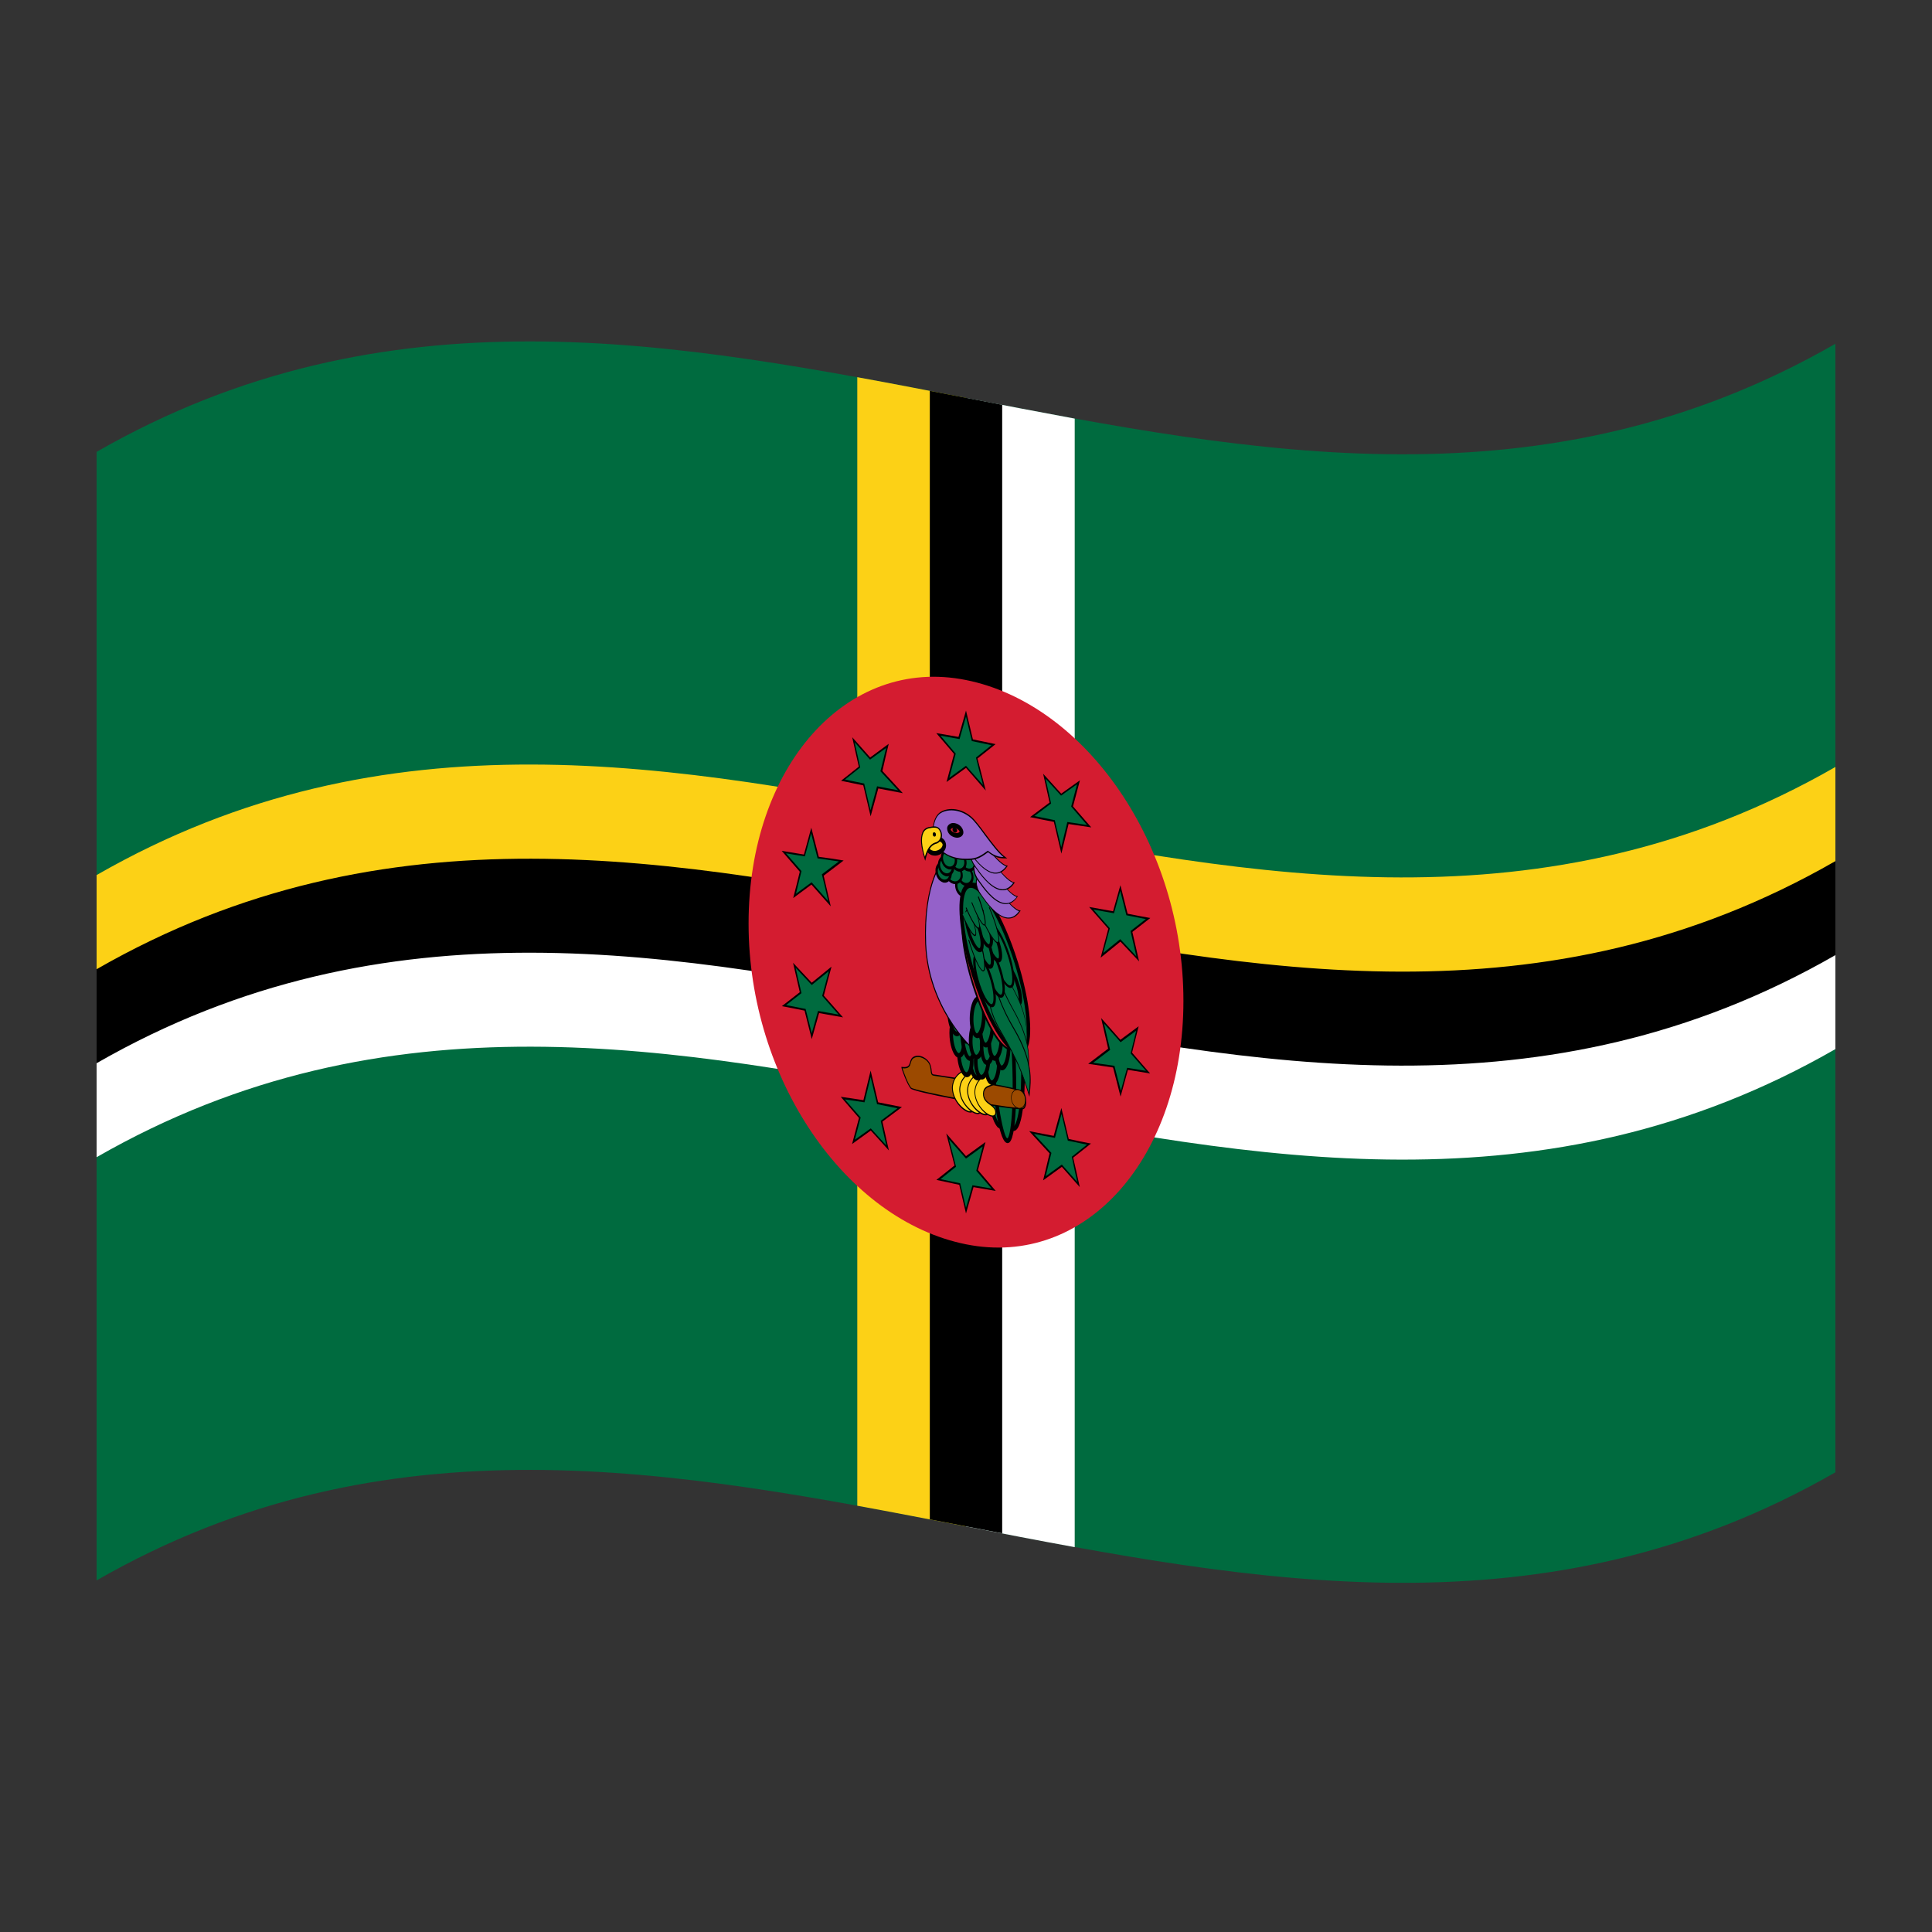 <?xml version="1.0" encoding="utf-8"?>
<!-- Generator: Adobe Illustrator 24.2.0, SVG Export Plug-In . SVG Version: 6.00 Build 0)  -->
<svg version="1.1" id="Layer_1" xmlns="http://www.w3.org/2000/svg" xmlns:xlink="http://www.w3.org/1999/xlink" x="0px" y="0px"
	 viewBox="0 0 1260 1260" style="enable-background:new 0 0 1260 1260;" xml:space="preserve">
<rect x="0" y="0" width="1260" height="1260" fill="#333333" stroke="none"/>
<style type="text/css">
	.st0{fill:#006B3F;}
	.st1{fill:#FCD116;}
	.st2{fill:#FFFFFF;}
	.st3{fill:#D41C30;}
	.st4{fill:#9C4A00;}
	.st5{fill:#9461C9;}
</style>
<g>
	<path class="st0" d="M63,294.7v736c378-217.1,756,146.6,1134-70.5v-736C819,441.3,441,77.7,63,294.7z"/>
	<path class="st1" d="M559.1,246v736c23.6,4.3,47.2,8.9,70.9,13.5v-736C606.4,254.9,582.8,250.3,559.1,246z"/>
	<path class="st1" d="M63,662.7c378-217.1,756,146.6,1134-70.5v-92c-378,217-756-146.6-1134,70.5V662.7z"/>
	<path class="st2" d="M630,259.5v736c23.6,4.6,47.2,9.2,70.9,13.5v-736C677.2,268.6,653.6,264.1,630,259.5z"/>
	<path class="st2" d="M63,754.7c378-217.1,756,146.6,1134-70.5v-92c-378,217-756-146.6-1134,70.5V754.7z"/>
	<path d="M606.4,254.9v736c15.8,3,31.5,6.1,47.2,9.1V264C637.9,261,622.1,257.9,606.4,254.9z"/>
	<path d="M63,693.4C441,476.3,819,840,1197,622.9v-61.3C819,778.7,441,415,63,632.1V693.4z"/>
	<path class="st3" d="M630,443.5c-78.3-15.7-141.8,56.9-141.8,158.8c0,101.4,63.5,193.5,141.8,209.2
		c78.3,15.7,141.8-56.9,141.8-158.8C771.8,551.3,708.3,459.2,630,443.5z"/>
	<path class="st0" d="M634.1,482.8l-4.1-17.4c-1.5,5.3-3,10.7-4.5,16L612,479l10.8,12.7c-1.5,5.7-3,11.4-4.5,17l11.7-8.6
		c4,4.6,8,9.1,12,13.7c-1.6-6.5-3.3-12.9-5-19.4l11-8.7L634.1,482.8z"/>
	<path d="M634.5,482.2l-4.5-18.8c-1.6,5.7-3.3,11.5-4.9,17.2l-14.5-2.5l11.6,13.6l-4.9,18.3l12.7-9.2l12.9,14.8
		c-1.8-7-3.6-14-5.4-20.9l11.8-9.4L634.5,482.2z M641.1,512L630,499.4l-10.9,7.9c1.4-5.2,2.8-10.5,4.2-15.8l-9.9-11.7l12.4,2.2
		c1.4-4.9,2.8-9.8,4.2-14.7l3.8,16l12.8,2.7l-10.1,8.1C638,500.1,639.5,506.1,641.1,512L641.1,512z"/>
	<path class="st0" d="M641.8,746.2l-11.8,8.6l-12-13.7c1.6,6.5,3.3,12.9,5,19.4l-11,8.8l13.8,3l4.1,17.4l4.5-15.9l13.5,2.3
		l-10.8-12.7C638.7,757.6,640.3,751.9,641.8,746.2z"/>
	<path d="M642.7,744.8l-12.7,9.2l-12.9-14.8c1.8,7,3.6,14,5.4,20.9c-3.9,3.1-7.8,6.3-11.8,9.4l14.9,3.2l4.4,18.7
		c1.6-5.7,3.3-11.5,4.9-17.2l14.5,2.5l-11.6-13.6L642.7,744.8z M646.6,775.1l-12.4-2.1c-1.4,4.9-2.8,9.8-4.2,14.7l-3.8-16l-12.8-2.7
		l10.1-8.1c-1.5-6-3-11.9-4.6-17.9l11.1,12.6l10.9-7.9c-1.4,5.2-2.8,10.5-4.2,15.8C640,767.3,643.3,771.2,646.6,775.1z"/>
	<path class="st0" d="M703.4,510.3l-11.3,8.1c-3.7-4-7.3-8-11-12.1c1.3,5.8,2.6,11.7,3.9,17.5l-11.8,8.8c4.8,1,9.6,1.9,14.4,2.9
		l4.5,19.2l4.3-17.9c4.6,0.7,9.2,1.4,13.8,2.1c-3.7-4.3-7.4-8.5-11.1-12.8L703.4,510.3z"/>
	<path d="M704.3,508.9l-12.2,8.7l-11.8-13c1.4,6.3,2.8,12.6,4.2,18.8c-4.2,3.2-8.5,6.3-12.7,9.5c5.2,1.1,10.4,2.1,15.5,3.1
		c1.6,6.9,3.3,13.8,4.9,20.7c1.6-6.4,3.1-12.9,4.7-19.3c4.9,0.7,9.9,1.5,14.8,2.2l-11.9-13.7C701.3,520.3,702.8,514.6,704.3,508.9z
		 M708.9,538c-4.2-0.6-8.5-1.3-12.8-1.9c-1.3,5.5-2.7,11-4,16.5c-1.4-5.9-2.8-11.8-4.2-17.7c-4.5-0.9-8.9-1.8-13.3-2.7
		c3.6-2.7,7.3-5.4,10.9-8.2c-1.2-5.4-2.4-10.8-3.6-16.2c3.4,3.7,6.8,7.4,10.1,11.1c3.5-2.5,6.9-5,10.4-7.4
		c-1.3,4.8-2.5,9.7-3.8,14.5C702.1,530.1,705.5,534.1,708.9,538z"/>
	<path class="st0" d="M572.3,719.5l-4.5-19.2l-4.3,17.9c-4.6-0.7-9.2-1.4-13.8-2.1c3.7,4.3,7.4,8.5,11.1,12.8
		c-1.4,5.3-2.8,10.5-4.2,15.8c3.8-2.7,7.5-5.4,11.3-8.1l11,12.1c-1.3-5.8-2.6-11.7-3.9-17.5l11.8-8.8L572.3,719.5z"/>
	<path d="M572.7,718.9c-1.6-6.9-3.3-13.8-4.9-20.7c-1.6,6.4-3.1,12.9-4.7,19.3c-4.9-0.8-9.9-1.5-14.8-2.2l11.9,13.8
		c-1.5,5.7-3,11.4-4.5,17l12.2-8.8c4,4.3,7.9,8.7,11.8,13c-1.4-6.3-2.8-12.6-4.2-18.8l12.7-9.5L572.7,718.9z M578,747l-10.1-11.1
		l-10.4,7.4l3.8-14.5l-10.3-11.8c4.2,0.6,8.5,1.3,12.8,1.9c1.3-5.5,2.7-11,4-16.5c1.4,5.9,2.8,11.8,4.2,17.7
		c4.5,0.9,8.9,1.8,13.3,2.7l-10.9,8.2C575.6,736.2,576.8,741.6,578,747z"/>
	<path class="st0" d="M735,596.4l-4.3-17.2l-4.4,15.8c-4.8-0.9-9.7-1.7-14.5-2.6c3.9,4.4,7.7,8.8,11.6,13.2
		c-1.6,5.8-3.1,11.7-4.7,17.5c4-3.2,8-6.5,12-9.8c3.8,4,7.6,8.1,11.3,12.1c-1.4-5.9-2.7-11.9-4.1-17.8c3.6-2.8,7.2-5.6,10.9-8.4
		C744.2,598.2,739.6,597.3,735,596.4z"/>
	<path d="M735.4,595.9c-1.6-6.2-3.1-12.4-4.7-18.6l-4.8,17c-5.2-0.9-10.4-1.9-15.6-2.8c4.2,4.8,8.3,9.5,12.5,14.2
		c-1.7,6.3-3.3,12.6-5,18.9c4.3-3.5,8.6-7,12.9-10.5c4.1,4.3,8.1,8.6,12.2,12.9c-1.5-6.4-2.9-12.8-4.4-19.2c3.9-3,7.8-6.1,11.7-9.1
		C745.2,597.8,740.3,596.9,735.4,595.9z M741.1,623.7c-3.5-3.7-7-7.5-10.5-11.2c-3.7,3-7.4,6-11.1,9c1.4-5.4,2.8-10.7,4.3-16.1
		l-10.7-12.2c4.5,0.8,9,1.6,13.4,2.4c1.4-4.9,2.7-9.7,4.1-14.6c1.3,5.3,2.7,10.6,4,15.9c4.2,0.8,8.4,1.7,12.7,2.5
		c-3.3,2.6-6.7,5.2-10,7.8L741.1,623.7z"/>
	<path class="st0" d="M541.4,631.9c-4,3.2-8,6.5-12,9.8c-3.8-4-7.6-8.1-11.3-12.1c1.4,6,2.7,11.9,4.1,17.8
		c-3.6,2.8-7.2,5.6-10.9,8.4c4.6,0.9,9.2,1.8,13.7,2.7l4.3,17.2l4.4-15.8c4.8,0.9,9.7,1.7,14.5,2.6c-3.9-4.4-7.7-8.8-11.6-13.2
		C538.3,643.5,539.8,637.7,541.4,631.9z"/>
	<path d="M542.3,630.4c-4.3,3.5-8.6,7-12.9,10.5c-4.1-4.3-8.1-8.6-12.2-13l4.4,19.2c-3.9,3-7.8,6.1-11.7,9.1
		c4.9,0.9,9.9,1.9,14.8,2.9c1.6,6.2,3.1,12.4,4.7,18.6l4.8-17c5.2,0.9,10.4,1.9,15.6,2.8c-4.2-4.8-8.3-9.5-12.5-14.2
		C538.9,643,540.6,636.7,542.3,630.4z M546.9,661.7c-4.5-0.8-9-1.6-13.4-2.4c-1.4,4.9-2.7,9.7-4.1,14.6c-1.3-5.3-2.7-10.6-4-15.9
		c-4.2-0.8-8.4-1.7-12.7-2.5l10-7.8l-3.8-16.5l10.5,11.2c3.7-3,7.4-6,11.1-9c-1.4,5.4-2.8,10.7-4.3,16.1L546.9,661.7z"/>
	<path class="st0" d="M741.8,670.7l-11.1,8.2c-3.9-4.4-7.8-8.8-11.7-13.2l4.3,18.6c-4,3.1-8,6.1-12.1,9.2c5,0.8,10,1.5,15.1,2.2
		l4.6,17.7l4.5-16.3c4.5,0.8,8.9,1.5,13.4,2.2c-3.6-4.2-7.3-8.4-10.9-12.6C739.2,681.3,740.5,676,741.8,670.7z"/>
	<path d="M742.6,669.3c-4,2.9-8,5.9-11.9,8.8c-4.2-4.7-8.4-9.4-12.6-14.2l4.6,20c-4.3,3.3-8.7,6.6-13,9.9c5.4,0.8,10.8,1.6,16.2,2.4
		c1.6,6.3,3.3,12.7,4.9,19l4.8-17.5c4.8,0.8,9.6,1.6,14.5,2.4c-3.9-4.5-7.9-9-11.8-13.6L742.6,669.3z M747.4,698.4
		c-4.1-0.7-8.2-1.4-12.3-2c-1.4,5-2.8,10-4.1,15c-1.4-5.5-2.8-10.9-4.2-16.3c-4.6-0.7-9.3-1.3-13.9-2c3.7-2.8,7.4-5.6,11.1-8.4
		c-1.3-5.7-2.7-11.5-4-17.2c3.6,4.1,7.2,8.1,10.8,12.2l10.2-7.5l-3.6,14.8C740.6,690.7,744,694.5,747.4,698.4z"/>
	<path class="st0" d="M533.7,559.3l-4.6-17.7l-4.5,16.2c-4.5-0.8-8.9-1.5-13.4-2.2c3.6,4.2,7.3,8.4,10.9,12.6
		c-1.3,5.3-2.6,10.7-4,16c3.7-2.7,7.4-5.4,11.1-8.1c3.9,4.4,7.8,8.8,11.7,13.2l-4.3-18.6c4-3.1,8-6.1,12.1-9.2
		C543.7,560.8,538.7,560,533.7,559.3z"/>
	<path d="M534,558.8c-1.6-6.3-3.3-12.6-4.9-19l-4.8,17.5c-4.8-0.8-9.6-1.6-14.5-2.4c3.9,4.5,7.8,9,11.8,13.6
		c-1.4,5.7-2.8,11.5-4.3,17.2c4-2.9,8-5.9,11.9-8.8c4.2,4.7,8.4,9.4,12.6,14.2l-4.6-20c4.3-3.3,8.7-6.6,13-9.9
		C544.9,560.3,539.5,559.5,534,558.8z M540.1,587.6c-3.6-4.1-7.2-8.1-10.8-12.2c-3.4,2.5-6.8,5-10.2,7.5l3.6-14.8
		c-3.4-3.9-6.7-7.8-10.1-11.6c4.1,0.7,8.2,1.4,12.3,2c1.4-5,2.8-10,4.1-15c1.4,5.5,2.8,10.9,4.2,16.3c4.6,0.7,9.3,1.3,13.9,2
		c-3.7,2.8-7.4,5.6-11.1,8.4C537.5,576.1,538.8,581.8,540.1,587.6L540.1,587.6z"/>
	<path class="st0" d="M696.7,743.4c-1.5-6.3-3-12.5-4.4-18.8l-4.6,16.9c-5-1-9.9-1.9-14.8-2.9c4.1,4.5,8.2,9,12.4,13.5
		c-1.3,5.5-2.6,10.9-4,16.4c3.8-2.7,7.6-5.5,11.3-8.2l10.8,12.2l-3.9-17.8l10.7-8.5C705.7,745.3,701.2,744.3,696.7,743.4z"/>
	<path d="M697,742.8c-1.6-6.7-3.2-13.5-4.8-20.2c-1.7,6.1-3.3,12.1-5,18.2l-16-3.1l13.3,14.5c-1.4,5.9-2.8,11.7-4.2,17.6
		c4-2.9,8.1-5.9,12.2-8.8c3.9,4.4,7.8,8.8,11.7,13.2c-1.4-6.4-2.8-12.8-4.3-19.2c3.9-3.1,7.7-6.1,11.6-9.2
		C706.7,744.9,701.9,743.9,697,742.8z M702.5,770.8c-3.3-3.7-6.7-7.5-10-11.3c-3.5,2.5-7,5.1-10.5,7.6c1.2-5.1,2.4-10.1,3.7-15.2
		c-3.8-4.1-7.6-8.3-11.4-12.4c4.6,0.9,9.1,1.8,13.7,2.6c1.4-5.2,2.8-10.4,4.3-15.6l4.1,17.4l12.5,2.6l-9.9,7.9
		C700.1,759.8,701.3,765.3,702.5,770.8z"/>
	<path class="st0" d="M578.8,486.4l-11.3,8.2c-3.6-4.1-7.2-8.2-10.8-12.2l3.9,17.8l-10.7,8.5c4.5,0.9,9,1.9,13.5,2.8
		c1.5,6.3,3,12.5,4.4,18.8l4.6-16.9c5,0.9,9.9,1.9,14.8,2.9c-4.1-4.5-8.2-9-12.4-13.5C576.2,497.4,577.5,491.9,578.8,486.4z"/>
	<path d="M579.6,485.1l-12.1,8.9c-3.9-4.4-7.8-8.8-11.7-13.2c1.4,6.4,2.8,12.8,4.3,19.2c-3.9,3.1-7.7,6.1-11.6,9.2
		c4.8,1,9.7,2,14.5,3c1.6,6.7,3.2,13.5,4.8,20.2c1.7-6.1,3.3-12.1,5-18.2c5.3,1,10.7,2.1,16,3.1c-4.4-4.9-8.9-9.7-13.3-14.5
		C576.8,496.8,578.2,490.9,579.6,485.1z M585.7,515.4l-13.7-2.6c-1.4,5.2-2.8,10.4-4.3,15.6l-4.1-17.4c-4.1-0.9-8.3-1.7-12.5-2.6
		c3.3-2.6,6.6-5.3,9.9-7.9c-1.2-5.5-2.4-10.9-3.6-16.4c3.3,3.7,6.7,7.5,10,11.3l10.5-7.6c-1.2,5.1-2.4,10.1-3.7,15.2L585.7,515.4z"
		/>
	<path class="st0" d="M646.5,625.3c-4.7-0.3-7.1,24-5.5,54.2c1.6,30.2,6.8,54.9,11.4,55.1c4.7,0.3,7.1-24,5.5-54.2
		C656.2,650.2,651.1,625.5,646.5,625.3z"/>
	<path d="M649,625.4c-0.8-1.1-1.7-1.7-2.6-1.7c-7-0.4-7.7,33-6.5,55.6c1.4,26.7,5.6,49.4,10.1,55.1c0.5,0.8,1.3,1.4,2.3,1.7
		c0.1,0,0.2,0,0.3,0c7,0.4,7.7-33,6.5-55.6C657.6,653.8,653.4,631.2,649,625.4z M652.3,733c-0.3,0-0.6-0.4-0.9-0.7
		c-3.3-4.3-7.7-24.2-9.2-52.8c-1.8-32.4,1.4-52.9,4.4-52.7c0.3,0,0.6,0.4,0.9,0.7c3.3,4.2,7.7,24.2,9.2,52.8
		C658.4,712.7,655.3,733.2,652.3,733z"/>
	<path class="st0" d="M654.8,626.7c-4.9-0.3-7.6,24-5.9,54.1c1.7,30.2,7,54.9,11.9,55.2s7.6-24,5.9-54.2
		C665,651.8,659.7,627,654.8,626.7z"/>
	<path d="M657.5,627c-0.9-1.2-1.9-1.8-2.8-1.8c-6.6-0.4-8.5,27.7-7,55.6c1.4,26.4,5.7,49,10.4,55c0.6,0.9,1.4,1.5,2.5,1.8l0.3,0
		c6.6,0.4,8.5-27.7,7-55.6C666.4,655.6,662.1,633,657.5,627z M660.6,734.5c-0.3,0-0.7-0.3-1.1-0.8c-3.5-4.4-8-24.4-9.5-52.7
		c-1.8-32.9,1.6-52.9,4.9-52.7h0.1c0.3,0,0.6,0.3,1,0.8c3.5,4.4,8,24.4,9.5,52.7C667.3,714.7,663.9,734.7,660.6,734.5z"/>
	<path class="st0" d="M650.6,623.1c-3.9-0.2-5.7,26.6-3.9,60c1.8,33.4,6.4,60.6,10.4,60.8c3.9,0.2,5.7-26.6,3.9-60
		C659.2,650.6,654.5,623.3,650.6,623.1z"/>
	<path d="M652.5,622.9c-0.8-1-1.5-1.3-2-1.3l0,0c-6.5-0.4-6.1,40-5,61.4c1.3,25.2,4.9,55.2,9.6,61.2c0.4,0.6,1,1.1,1.8,1.3h0.2
		c6.5,0.4,6.1-40,5-61.4C660.8,658.8,657.2,628.9,652.5,622.9z M656.9,742.4c-2.1-0.7-7.1-21.6-9.1-59.1c-2-37.9,0.8-58.3,2.9-58.6
		c2.1,0.7,7,21.6,9,59.1C661.8,721.8,659,742.1,656.9,742.4L656.9,742.4z"/>
	<path class="st4" d="M608.7,701.1c-2-0.4-0.8-3.5-2.3-7.1c-1.6-3.6-6.8-6.4-10.4-4.4c-3.6,2-0.5,7.6-7.7,6.6
		c0,0.6,3.5,10.7,5.8,13.4c2.4,2.7,71.4,15.1,73.5,13.3s1.7-7.3-0.3-10.5S610.7,701.5,608.7,701.1z"/>
	<path d="M614.1,701.5c-3-0.5-5-0.8-5.4-0.8c-0.8-0.2-0.9-0.8-1.1-2.4c-0.1-1.5-0.4-3-1-4.4c-1.6-3.8-7-6.8-10.8-4.7
		c-1.5,0.8-2,2.3-2.3,3.6c-0.6,1.9-1.1,3.6-5.3,3h-0.3c0,0.1,0,0.2,0,0.4c0,0.9,3.6,11,6,13.7c1,1.2,13.3,4,27.6,6.7
		c20.4,4,44.9,7.8,46.3,6.6c0.8-0.7,1.4-2.1,1.5-3.9c0.1-2.5-0.4-5-1.7-7.2C666.3,710.1,650.3,707,614.1,701.5z M668.6,719.1
		c0,1.2-0.4,2.4-1.3,3.4c-1,0.7-16.7-1.4-36.5-5c-20.2-3.7-35.6-7.1-36.6-8.2c-2-2.3-5-10.5-5.6-12.6c4.3,0.5,4.9-1.6,5.4-3.5
		c0.4-1.3,0.7-2.5,2.1-3.2c3.5-1.9,8.5,0.8,10,4.2c0.5,1.3,0.8,2.7,0.9,4.1c0.1,1.5,0.3,2.9,1.7,3.2c0.4,0.1,2.3,0.4,5.4,0.8
		c34.1,5.2,51.9,8.6,53,10.2C668.2,714.5,668.7,716.8,668.6,719.1z"/>
	<path class="st1" d="M634.9,701.4c-0.2-6.6-13.2-3.4-13.7,7.9c0.1,11.5,13.4,20,13.7,13.7c-0.1-5.9-8.2-5.5-8.1-12.6
		C626.9,703.4,635,706.9,634.9,701.4z"/>
	<path d="M631.4,705.6c1.9-0.6,3.8-1.3,3.8-4.2c0-2-1.1-3.3-3-3.7h-0.1c-3.8-0.7-10.8,3-11.3,11.6c0.1,3.9,1.5,7.8,4.1,11
		c2.1,2.7,4.9,4.8,7.1,5.2h0.1c1.8,0.4,2.9-0.5,3-2.4c-0.1-3.1-2.1-4.6-4-6c-2.1-1.6-4.1-3.1-4.1-6.5
		C627.2,707.1,629.3,706.3,631.4,705.6z M626.5,710.4c-0.1,4,2.3,5.8,4.4,7.3c1.9,1.4,3.6,2.7,3.6,5.2c-0.1,1.9-1.6,1.9-2.5,1.7
		c-3.7-0.8-10.5-7.2-10.6-15.3c0.4-8,7.1-11.6,10.7-10.9h0.1c1.5,0.3,2.5,1.5,2.4,2.9c0,2.3-1.6,2.8-3.4,3.5
		C629,705.6,626.6,706.5,626.5,710.4L626.5,710.4z"/>
	<path class="st1" d="M639.7,702.4c-0.2-6.6-13.2-3.4-13.7,7.9c0.1,11.5,13.4,20,13.7,13.7c-0.1-5.9-8.2-5.5-8-12.6
		C631.7,704.5,639.8,707.9,639.7,702.4z"/>
	<path d="M636.2,706.7c1.9-0.6,3.8-1.3,3.8-4.2c0-2-1.1-3.3-3-3.7h-0.1c-3.8-0.7-10.9,3-11.3,11.6c0.1,3.9,1.5,7.7,4.1,10.9
		c2.1,2.7,4.9,4.8,7.1,5.2h0.1c1.8,0.4,2.9-0.5,3-2.4c-0.1-3.1-2.1-4.6-4-6c-2.1-1.6-4.1-3.1-4.1-6.5S634.1,707.3,636.2,706.7z
		 M631.3,711.5c-0.1,4,2.3,5.8,4.4,7.3c1.9,1.4,3.6,2.7,3.6,5.2c-0.1,1.9-1.6,1.9-2.5,1.7c-3.7-0.8-10.5-7.2-10.6-15.3
		c0.4-8,7.1-11.6,10.7-10.9h0.1c1.5,0.3,2.5,1.5,2.4,2.9c0.1,2.3-1.6,2.9-3.4,3.5C633.8,706.6,631.3,707.5,631.3,711.5L631.3,711.5z
		"/>
	<path class="st1" d="M644.8,703.1c-0.2-6.6-13.2-3.4-13.7,7.9c0.1,11.5,13.4,20,13.7,13.7c-0.1-5.9-8.2-5.5-8.1-12.6
		S644.9,708.6,644.8,703.1z"/>
	<path d="M641.3,707.4c1.9-0.7,3.8-1.3,3.8-4.2c0-2-1.1-3.3-3-3.7H642c-3.8-0.7-10.8,3-11.3,11.6c0.1,3.9,1.5,7.7,4.1,11
		c2.1,2.7,4.9,4.8,7.1,5.2h0.1c1.8,0.4,2.9-0.5,3-2.4c-0.1-3.1-2.1-4.6-4-6c-2.1-1.6-4.1-3.1-4-6.5S639.2,708.1,641.3,707.4z
		 M636.4,712.2c-0.1,4,2.3,5.8,4.4,7.3c1.9,1.4,3.6,2.7,3.6,5.2c-0.1,1.9-1.6,1.9-2.5,1.7c-3.7-0.8-10.5-7.2-10.6-15.3
		c0.4-8,7.1-11.6,10.7-10.9h0.1c1.5,0.3,2.5,1.5,2.4,2.9c0,2.3-1.6,2.8-3.4,3.5C638.9,707.3,636.5,708.2,636.4,712.2L636.4,712.2z"
		/>
	<path class="st1" d="M649.6,704.2c-0.2-6.6-13.2-3.4-13.7,7.9c0.1,11.5,13.4,20,13.7,13.7c-0.1-5.9-8.2-5.5-8-12.6
		C641.6,706.2,649.7,709.6,649.6,704.2z"/>
	<path d="M646.1,708.4c1.9-0.7,3.8-1.3,3.8-4.2c0-2-1.1-3.3-3-3.7h-0.1c-3.8-0.7-10.9,3-11.3,11.6c0.1,3.9,1.5,7.7,4.1,10.9
		c2.1,2.7,4.9,4.8,7.1,5.2h0.1c1.8,0.4,2.9-0.5,3-2.4c-0.1-3.1-2.1-4.6-4-6c-2.1-1.6-4.1-3.1-4.1-6.5
		C641.8,709.9,644,709.1,646.1,708.4z M641.1,713.2c-0.1,4,2.3,5.8,4.4,7.3c1.9,1.4,3.6,2.7,3.6,5.2c-0.1,1.9-1.6,1.9-2.5,1.7
		c-3.7-0.8-10.5-7.2-10.6-15.3c0.4-8,7.1-11.6,10.7-10.9h0.1c1.5,0.3,2.5,1.5,2.4,2.9c0.1,2.3-1.6,2.8-3.4,3.5
		C643.7,708.3,641.2,709.2,641.1,713.2L641.1,713.2z"/>
	<path class="st4" d="M664.3,710.7c-2.5-0.5-4.7,1.7-4.7,5.1s2,6.5,4.5,7c2.5,0.5,4.7-1.7,4.7-5.1S666.8,711.2,664.3,710.7z"/>
	<path d="M664.3,710.4L664.3,710.4c-2.7-0.5-4.8,1.9-4.9,5.3c0,1.7,0.4,3.3,1.4,4.8c0.7,1.2,1.9,2.1,3.3,2.5h0.1
		c2.6,0.5,4.8-1.9,4.8-5.3c0-1.7-0.4-3.3-1.4-4.8C666.9,711.7,665.7,710.8,664.3,710.4z M664.1,722.5c-1.3-0.4-2.5-1.2-3.1-2.3
		c-0.9-1.3-1.3-2.9-1.3-4.4c0.1-3.2,2-5.4,4.4-4.9h0.1c1.3,0.4,2.4,1.2,3.1,2.3c0.9,1.3,1.3,2.9,1.3,4.4
		C668.5,720.9,666.5,723.1,664.1,722.5L664.1,722.5z"/>
	<path class="st0" d="M635.5,679.2c-2.2,0-3.6,5.3-3.1,11.9c0.5,6.6,2.8,11.9,5,11.9s3.7-5.3,3.1-11.9
		C640,684.5,637.8,679.2,635.5,679.2z"/>
	<path d="M638,679.2c-0.6-0.9-1.6-1.4-2.7-1.5c-3,0-4.7,5.8-4.1,13.4c0.4,5.1,1.8,9.7,3.7,12c0.5,0.7,1.3,1.2,2.2,1.5
		c0.2,0,0.3,0,0.5,0c3,0,4.7-5.8,4.1-13.4C641.3,686,639.9,681.4,638,679.2z M637.3,701.4c-0.3,0-0.6-0.2-0.9-0.6
		c-1.1-1.3-2.4-4.9-2.8-9.7c-0.5-6.4,0.9-10.4,2.1-10.4c0.3,0,0.5,0.2,0.9,0.6c1.1,1.3,2.4,4.8,2.8,9.7
		C639.9,697.3,638.5,701.4,637.3,701.4L637.3,701.4z"/>
	<path class="st0" d="M628.6,677.1c-2.3,0-3.7,5.3-3.1,11.9c0.5,6.6,2.8,11.9,5,11.9c2.2,0,3.6-5.3,3.1-11.9
		C633.1,682.4,630.8,677.1,628.6,677.1z"/>
	<path d="M631.1,677.1c-0.6-0.9-1.6-1.4-2.7-1.5l0,0c-3,0-4.7,5.8-4.1,13.4c0.4,5.1,1.8,9.7,3.7,12c0.5,0.7,1.3,1.2,2.2,1.5
		c0.2,0,0.3,0,0.5,0c3,0,4.7-5.8,4.1-13.4C634.4,683.9,632.9,679.4,631.1,677.1z M630.3,699.3c-0.3,0-0.5-0.2-0.9-0.6
		c-1.1-1.3-2.4-4.9-2.8-9.7c-0.5-6.4,0.9-10.4,2.1-10.4c0.3,0,0.6,0.2,0.9,0.6c1.1,1.3,2.4,4.9,2.8,9.7
		C633,695.3,631.5,699.3,630.3,699.3z"/>
	<path class="st0" d="M623.6,664.6c-2.3,0-3.7,5.3-3.1,11.9c0.5,6.6,2.8,11.9,5,11.9c2.3,0,3.6-5.3,3.1-11.9
		C628.1,669.9,625.8,664.6,623.6,664.6z"/>
	<path d="M626.1,664.6c-0.6-0.9-1.6-1.4-2.7-1.5l0,0c-3,0-4.7,5.8-4.1,13.4c0.4,5.1,1.8,9.7,3.7,12c0.5,0.7,1.3,1.2,2.2,1.4
		c0.2,0,0.3,0,0.5,0c3,0,4.7-5.8,4.1-13.4C629.4,671.5,628,666.8,626.1,664.6z M625.3,686.8c-0.3,0-0.5-0.2-0.9-0.6
		c-1.1-1.3-2.4-4.9-2.8-9.7c-0.5-6.4,0.9-10.4,2.1-10.4h0.1c0.3,0.1,0.6,0.3,0.8,0.6c1.1,1.3,2.4,4.8,2.8,9.7
		C628,682.8,626.5,686.8,625.3,686.8z"/>
	<path class="st0" d="M630.5,664.3c-2.2,0-3.4,5.9-2.9,13.2s2.8,13.1,5,13.1c2.2,0,3.4-5.9,2.9-13.2
		C635,670.1,632.7,664.3,630.5,664.3z"/>
	<path d="M632.8,664.1c-0.5-0.8-1.4-1.3-2.4-1.4c-3.3,0-4.4,7.4-3.9,14.6c0.5,5.9,2,11,3.9,13.3c0.5,0.6,1.2,1.1,2,1.3
		c0.1,0,0.3,0,0.4,0c3.3,0,4.4-7.4,3.9-14.6C636.2,671.5,634.7,666.4,632.8,664.1z M632.5,688.9c-0.2,0-0.4-0.2-0.6-0.4
		c-1.1-1.3-2.5-5.4-3-11c-0.6-7.5,0.9-11.7,1.9-11.7c0.2,0,0.5,0.2,0.6,0.4c1.1,1.3,2.5,5.4,3,11C635,684.8,633.4,688.9,632.5,688.9
		z"/>
	<path class="st0" d="M640.3,667.1c-2.2,0-3.5,5.5-2.9,12.3c0.5,6.8,2.8,12.3,4.9,12.3c2.2,0,3.5-5.5,2.9-12.3
		C644.7,672.5,642.5,667,640.3,667.1z"/>
	<polygon points="640.5,668.6 640.5,668.6 640.5,668.6 	"/>
	<path d="M642.7,666.9c-0.5-0.8-1.5-1.3-2.5-1.4l0,0c-3.3,0-4.5,7-3.9,13.8c0.4,5.4,1.9,10.2,3.8,12.4c0.5,0.7,1.2,1.2,2.1,1.4
		c0.1,0,0.3,0,0.4,0c3.3,0,4.5-7,3.9-13.8C646,674,644.5,669.2,642.7,666.9z M642.1,690.1c-0.2,0-0.4-0.2-0.7-0.5
		c-1.1-1.3-2.4-5-2.9-10.2c-0.5-6.5,0.8-10.8,1.9-10.8l0,0c0.2,0,0.4,0.2,0.7,0.5c1.1,1.3,2.4,5,2.9,10.2
		C644.6,685.8,643.3,690.1,642.1,690.1L642.1,690.1z"/>
	<path class="st0" d="M635,661.9c-2.2,0-3.5,5.5-2.9,12.3c0.5,6.8,2.8,12.3,4.9,12.3c2.2,0,3.5-5.5,2.9-12.3
		C639.4,667.3,637.2,661.9,635,661.9z"/>
	<path d="M637.3,661.7c-0.5-0.8-1.5-1.3-2.5-1.4l0,0c-3.3,0-4.5,7-3.9,13.8c0.4,5.4,1.9,10.2,3.8,12.4c0.5,0.7,1.2,1.2,2.1,1.4
		c0.1,0,0.3,0,0.4,0c3.3,0,4.5-7,3.9-13.8C640.6,668.7,639.2,664,637.3,661.7z M636.8,684.9c-0.2,0-0.4-0.2-0.7-0.5
		c-1.1-1.3-2.4-5-2.9-10.2c-0.5-6.5,0.8-10.8,1.9-10.8c0.2,0,0.4,0.2,0.7,0.5c1.1,1.3,2.4,5,2.9,10.2
		C639.3,680.6,637.9,684.9,636.8,684.9L636.8,684.9z"/>
	<path class="st0" d="M628.2,654.5c-2.2,0-3.5,5.5-2.9,12.3s2.8,12.3,4.9,12.3c2.2,0,3.5-5.5,2.9-12.3
		C632.6,660,630.4,654.5,628.2,654.5z"/>
	<path d="M630.6,654.4c-0.5-0.8-1.5-1.3-2.5-1.4c-3.3,0-4.5,7-3.9,13.8c0.4,5.4,1.9,10.2,3.8,12.5c0.5,0.7,1.2,1.2,2.1,1.4
		c0.1,0,0.3,0,0.4,0c3.3,0,4.5-7,3.9-13.8C633.9,661.4,632.5,656.6,630.6,654.4z M630.1,677.6c-0.2,0-0.4-0.2-0.7-0.5
		c-1.1-1.3-2.4-5-2.9-10.2c-0.5-6.5,0.8-10.8,1.9-10.8h0.1c0.3,0.1,0.5,0.3,0.6,0.5c1.1,1.3,2.4,5,2.9,10.2
		C632.5,673.2,631.2,677.5,630.1,677.6L630.1,677.6z"/>
	<path class="st0" d="M622,649.6c-2.2,0-3.5,5.5-2.9,12.3c0.5,6.8,2.7,12.3,4.9,12.3c2.2,0,3.5-5.5,2.9-12.3
		C626.4,655.1,624.2,649.6,622,649.6z"/>
	<path d="M624.3,649.5c-0.5-0.8-1.5-1.3-2.5-1.4c-3.3,0-4.5,7-3.9,13.8c0.4,5.4,1.9,10.2,3.8,12.5c0.5,0.7,1.2,1.2,2.1,1.4
		c0.1,0,0.3,0,0.4,0c3.3,0,4.5-7,3.9-13.8C627.7,656.5,626.2,651.8,624.3,649.5z M623.8,672.7c-0.2,0-0.4-0.2-0.7-0.5
		c-1.1-1.3-2.4-5-2.9-10.2c-0.5-6.5,0.8-10.8,1.9-10.8h0.1c0.3,0.1,0.5,0.3,0.6,0.5c1.1,1.3,2.4,5,2.9,10.2
		C626.3,668.4,624.9,672.7,623.8,672.7L623.8,672.7z"/>
	<path class="st5" d="M625.2,564.1l-9.1-3.9c0,0-13.9,12.9-12.3,55.5c1.7,42.8,30.6,68.3,30.6,68.4s7.4-10.6,6.5-44.9
		C638.8,588.8,625.2,564.1,625.2,564.1z"/>
	<path d="M625.4,563.9l-0.1-0.1l-9.4-4l-0.1,0.1c-0.1,0.1-3.5,3.4-6.8,11.9c-3,7.8-6.4,21.8-5.6,43.8c1.7,42.5,30.5,68.4,30.8,68.7
		l0.2,0.2l0.1-0.2c0.1-0.1,1.9-2.8,3.6-9.7c1.6-6.4,3.4-17.7,2.9-35.4C639.1,589.3,625.6,564.1,625.4,563.9z M637.7,674.1
		c-1.4,5.8-3,8.6-3.4,9.3c-2.6-2.4-28.6-27.6-30.3-67.8c-1.5-40,10.9-53.8,12.1-55.1l8.9,3.8c1,1.9,13.6,26.8,15.6,74.6
		C641.1,656.6,639.3,667.8,637.7,674.1z"/>
	<path class="st0" d="M647.9,682.9c-2.3-0.5-4.4,4.2-4.8,10.7c-0.4,6.4,1.2,12,3.5,12.6c2.3,0.6,4.4-4.2,4.8-10.7
		C651.8,689.1,650.2,683.5,647.9,682.9z"/>
	<path d="M648,681.4c-3-0.7-5.6,4.4-6,11.8c-0.3,5,0.5,9.7,2.1,12.3c0.5,1,1.4,1.7,2.5,2.1h0.1c3,0.6,5.5-4.5,5.9-11.9
		c0.3-5-0.5-9.7-2.1-12.3C650,682.5,649.1,681.7,648,681.4z M650.2,695.1c-0.4,6.2-2.3,9.7-3.5,9.5l0,0c-0.3-0.1-0.5-0.3-0.8-0.8
		c-0.9-1.5-1.8-5.2-1.5-9.9c0.4-6.2,2.3-9.7,3.5-9.5l0,0c0.3,0.1,0.5,0.3,0.8,0.8C649.6,686.7,650.5,690.4,650.2,695.1L650.2,695.1z
		"/>
	<path class="st0" d="M641.2,679.3c-2.3-0.5-4.4,4.2-4.8,10.7s1.2,12,3.5,12.6c2.3,0.6,4.4-4.2,4.8-10.7S643.5,679.8,641.2,679.3z"
		/>
	<path d="M641.2,677.8c-3-0.7-5.6,4.4-6,11.8c-0.3,5,0.5,9.7,2.1,12.3c0.5,1,1.4,1.7,2.5,2.1h0.1c3,0.6,5.5-4.5,5.9-11.9
		c0.3-5-0.5-9.7-2.1-12.3C643.2,678.9,642.3,678.1,641.2,677.8z M643.5,691.5c-0.4,6.2-2.3,9.7-3.6,9.5c-0.3-0.1-0.5-0.3-0.8-0.8
		c-1-1.6-1.8-5.2-1.5-9.9c0.4-6.2,2.3-9.7,3.5-9.5l0,0c0.3,0.1,0.5,0.3,0.8,0.8C642.9,683.1,643.7,686.8,643.5,691.5z"/>
	<path class="st0" d="M637.9,666.1c-2.3-0.5-4.4,4.2-4.8,10.7c-0.4,6.4,1.2,12,3.5,12.6c2.3,0.5,4.4-4.2,4.8-10.7
		S640.2,666.7,637.9,666.1z"/>
	<path d="M637.9,664.6c-3-0.7-5.6,4.4-6,11.8c-0.3,5,0.5,9.7,2.1,12.3c0.5,1,1.4,1.7,2.5,2.1h0.1c3,0.6,5.5-4.5,5.9-11.9
		c0.3-5-0.5-9.7-2.1-12.3C639.9,665.7,639,665,637.9,664.6z M640.2,678.4c-0.4,6.2-2.3,9.7-3.6,9.5l0,0c-0.3-0.1-0.5-0.3-0.8-0.8
		c-1-1.6-1.8-5.2-1.5-9.9c0.4-6.2,2.3-9.7,3.5-9.5l0,0c0.3,0.1,0.5,0.3,0.8,0.8C639.6,670,640.4,673.6,640.2,678.4L640.2,678.4z"/>
	<path class="st0" d="M644.9,667.5c-2.2-0.5-4.3,4.9-4.7,11.9c-0.4,7.1,1,13.2,3.2,13.7c2.2,0.5,4.3-4.8,4.7-11.9
		C648.6,674.1,647.1,667.9,644.9,667.5z"/>
	<path d="M645,665.9L645,665.9c-3.4-0.6-5.5,6.1-5.9,13.1c-0.3,5.8,0.5,11,2.1,13.7c0.4,0.9,1.2,1.6,2.3,1.9h0.1
		c3.3,0.6,5.4-6.1,5.8-13.1c0.3-5.8-0.5-11-2.1-13.7C646.8,666.9,646,666.2,645,665.9z M647,680.8c-0.4,7.3-2.5,10.9-3.5,10.7l0,0
		c-0.2,0-0.4-0.3-0.6-0.6c-1-1.5-1.8-5.7-1.5-11.3c0.4-7.3,2.5-10.9,3.5-10.7l0,0c0.2,0,0.4,0.3,0.6,0.6
		C646.4,671.1,647.3,675.3,647,680.8L647,680.8z"/>
	<path class="st0" d="M654.5,672.4c-2.2-0.5-4.3,4.5-4.7,11.1s1.1,12.4,3.3,12.9c2.2,0.5,4.3-4.5,4.7-11.1
		C658.1,678.7,656.6,672.9,654.5,672.4z"/>
	<path d="M654.5,670.9L654.5,670.9c-3.4-0.6-5.5,5.7-5.9,12.3c-0.3,5.3,0.5,10.2,2.1,12.8c0.4,0.9,1.3,1.6,2.3,2h0.1
		c3.3,0.6,5.4-5.7,5.8-12.3c0.3-5.3-0.5-10.2-2.1-12.8C656.4,672,655.5,671.3,654.5,670.9z M656.6,685c-0.4,6.3-2.3,10.1-3.4,9.9
		l0,0c-0.2,0-0.4-0.3-0.6-0.6c-0.9-1.5-1.8-5.4-1.5-10.4c0.4-6.3,2.3-10.1,3.4-9.9l0,0c0.2,0,0.4,0.3,0.6,0.6
		C656,676.1,656.8,680,656.6,685z"/>
	<path class="st0" d="M649.8,666.2c-2.2-0.5-4.3,4.5-4.7,11.1c-0.4,6.6,1.1,12.4,3.3,12.9c2.2,0.5,4.3-4.5,4.7-11.1
		S652,666.7,649.8,666.2z"/>
	<path d="M649.8,664.7L649.8,664.7c-3.4-0.6-5.5,5.7-5.9,12.3c-0.3,5.3,0.5,10.2,2.1,12.8c0.4,0.9,1.3,1.6,2.3,2h0.1
		c3.3,0.6,5.4-5.7,5.8-12.3c0.3-5.3-0.5-10.2-2.1-12.8C651.7,665.7,650.8,665,649.8,664.7z M651.9,678.7c-0.4,6.3-2.3,10.2-3.4,9.9
		l0,0c-0.2,0-0.4-0.3-0.6-0.6c-0.9-1.5-1.8-5.4-1.5-10.4c0.4-6.3,2.3-10.1,3.4-9.9l0,0c0.2,0,0.4,0.3,0.6,0.6
		C651.3,669.9,652.2,673.7,651.9,678.7z"/>
	<path class="st0" d="M644,657.6c-2.2-0.5-4.3,4.5-4.7,11.1c-0.4,6.6,1.1,12.4,3.3,12.9c2.2,0.5,4.3-4.5,4.7-11.1
		S646.2,658.1,644,657.6z"/>
	<path d="M644,656L644,656c-3.4-0.6-5.5,5.7-5.9,12.3c-0.3,5.3,0.5,10.2,2.1,12.8c0.4,0.9,1.3,1.6,2.3,2h0.1
		c3.3,0.6,5.4-5.7,5.8-12.3c0.3-5.3-0.5-10.2-2.1-12.8C645.9,657.1,645,656.4,644,656z M646.1,670.1c-0.4,6.3-2.3,10.1-3.4,9.9l0,0
		c-0.2,0-0.4-0.3-0.6-0.6c-0.9-1.5-1.8-5.4-1.5-10.4c0.4-6.3,2.3-10.1,3.4-9.9l0,0c0.2,0,0.4,0.3,0.6,0.6
		C645.5,661.2,646.4,665.1,646.1,670.1z"/>
	<path class="st0" d="M638.3,651.5c-2.2-0.5-4.3,4.5-4.7,11.1s1.1,12.4,3.3,12.9c2.2,0.5,4.3-4.5,4.7-11.1S640.5,651.9,638.3,651.5z
		"/>
	<path d="M638.4,649.9L638.4,649.9c-3.4-0.6-5.5,5.7-5.9,12.3c-0.3,5.3,0.5,10.2,2.1,12.8c0.4,0.9,1.3,1.6,2.3,2h0.1
		c3.3,0.6,5.4-5.7,5.8-12.3c0.3-5.3-0.5-10.2-2.1-12.8C640.2,651,639.4,650.3,638.4,649.9z M640.4,664c-0.4,6.3-2.3,10.1-3.4,9.9
		l0,0c-0.2,0-0.4-0.3-0.6-0.6c-0.9-1.5-1.8-5.4-1.5-10.4c0.4-6.3,2.3-10.1,3.4-9.9l0,0c0.2,0,0.4,0.3,0.6,0.6
		C639.9,655.1,640.7,659,640.4,664z"/>
	<path class="st3" d="M631.3,592.9c-6,1.9-4.6,23.7,3.2,48.9s19,44,25,42.2c6-1.8,4.6-23.8-3.2-48.9S637.3,591,631.3,592.9z"/>
	<path d="M631.1,592.3c-1.3,0.4-2.3,1.6-3,3.6c-2.6,7.6-0.3,26.2,5.9,46.1c7.4,23.7,17.5,41.4,24,42.7c0.6,0.1,1.1,0.1,1.7-0.1
		c1.3-0.4,2.3-1.6,3-3.6c2.6-7.6,0.3-26.2-5.9-46.1C648.7,609.1,637.5,590.3,631.1,592.3z M661.8,680.3c-0.6,1.7-1.4,2.7-2.4,3
		c-5.7,1.8-16.9-17.4-24.4-41.7c-6.1-19.6-8.5-37.8-5.9-45.1c0.6-1.7,1.4-2.7,2.4-3c5.7-1.7,16.9,17.4,24.4,41.7
		C662,654.8,664.4,672.9,661.8,680.3L661.8,680.3z"/>
	<path class="st0" d="M636.5,587.1c-2.8-0.6-5.1,1.5-5.2,4.7c0,3.2,2.2,6.3,5,6.9c2.8,0.6,5.1-1.5,5.2-4.7
		C641.6,590.8,639.4,587.7,636.5,587.1z"/>
	<path d="M636.6,586.2c-1.5-0.3-3,0.1-4.1,1c-1.2,1.2-1.9,2.8-1.8,4.4c0,1.8,0.6,3.6,1.7,5.2c0.9,1.4,2.3,2.4,4,2.8h0.1
		c1.4,0.3,3-0.1,4-1.1c1.2-1.2,1.9-2.8,1.8-4.4c0-1.8-0.6-3.6-1.7-5.2C639.7,587.6,638.2,586.6,636.6,586.2z M639.6,597.1
		c-0.8,0.8-2,1.1-3.2,0.8c-1.3-0.3-2.4-1.1-3.1-2.2c-0.8-1.1-1.2-2.4-1.2-3.7c0-1.2,0.4-2.3,1.3-3.2c0.8-0.7,2-1,3.1-0.8h0.1
		c1.3,0.3,2.4,1.1,3.1,2.2c0.8,1.1,1.2,2.4,1.2,3.7C640.9,595,640.4,596.2,639.6,597.1z"/>
	<path class="st0" d="M640.4,579.6c-2.5-0.5-4.6,1.6-4.6,4.8s2,6.3,4.5,6.8c2.5,0.6,4.6-1.6,4.7-4.8S642.9,580.1,640.4,579.6z"/>
	<path d="M640.4,578.6c-2.9-0.6-5.3,1.9-5.4,5.6c-0.1,3.7,2.3,7.3,5.2,7.9h0.1c2.9,0.6,5.2-2,5.3-5.6c0-1.8-0.5-3.6-1.5-5.1
		C643.3,580,642,579.1,640.4,578.6z M640.3,590.3L640.3,590.3c-2.2-0.5-3.9-3-3.8-5.7c0-2.7,1.7-4.5,3.8-4.1h0.1
		c1.2,0.3,2.1,1,2.7,2c0.7,1.1,1.1,2.4,1.1,3.7C644.1,588.9,642.4,590.7,640.3,590.3z"/>
	<path class="st0" d="M634.2,578.2c-2.5-0.6-4.6,1.6-4.6,4.8c0,3.2,2,6.3,4.5,6.8c2.5,0.6,4.6-1.6,4.6-4.8
		C638.8,581.8,636.7,578.8,634.2,578.2z"/>
	<path d="M634.2,577.3c-2.9-0.6-5.3,1.9-5.4,5.6c0,1.8,0.5,3.6,1.5,5.1c0.8,1.3,2.1,2.3,3.7,2.8h0.1c2.9,0.6,5.2-2,5.3-5.6
		C639.5,581.5,637.1,577.9,634.2,577.3z M634.1,588.9c-1.2-0.3-2.1-1.1-2.7-2c-0.7-1.1-1.1-2.4-1.1-3.7c0-2.7,1.7-4.5,3.8-4.1h0.1
		c2.1,0.5,3.8,3,3.8,5.7C637.9,587.6,636.2,589.4,634.1,588.9z"/>
	<path class="st0" d="M635.6,572.8c-2.6-0.6-4.8,1.4-4.9,4.4s2.1,5.9,4.7,6.5c2.6,0.6,4.8-1.4,4.9-4.4
		C640.3,576.3,638.2,573.4,635.6,572.8z"/>
	<path d="M635.6,571.8c-1.4-0.3-2.9,0-3.9,1c-1.1,1.2-1.7,2.7-1.7,4.2c0,3.5,2.4,7,5.4,7.6h0.1c1.4,0.3,2.8-0.1,3.8-1
		c1.2-1.2,1.8-2.7,1.7-4.2C641.1,575.9,638.6,572.5,635.6,571.8z M638.3,582c-0.7,0.7-1.9,1-2.9,0.7c-2.2-0.5-4-2.9-4-5.4
		c0-1.1,0.4-2.1,1.2-2.9c0.7-0.7,1.8-1,2.8-0.8h0.1c2.2,0.5,4,2.9,4,5.4C639.6,580.2,639.1,581.2,638.3,582z"/>
	<path class="st0" d="M635,565.8c-2.6-0.6-4.8,1.4-4.9,4.4c0,3,2.1,5.9,4.7,6.5c2.6,0.6,4.8-1.4,4.9-4.4S637.7,566.3,635,565.8z"/>
	<path d="M635,564.8c-3-0.7-5.6,1.7-5.6,5.2s2.4,7,5.4,7.6h0.1c1.4,0.3,2.8-0.1,3.8-1c1.2-1.2,1.8-2.7,1.7-4.2
		C640.5,568.9,638.1,565.5,635,564.8z M637.8,575c-0.7,0.7-1.9,1-2.9,0.7c-2.2-0.5-4-2.9-4-5.4s1.8-4.1,4-3.7h0.1
		c2.2,0.5,4,2.9,4,5.4C639,573.2,638.6,574.2,637.8,575L637.8,575z"/>
	<path class="st0" d="M628.3,572.4c-2.5-0.6-4.6,1.6-4.6,4.8c0,3.2,2,6.3,4.5,6.8c2.5,0.5,4.6-1.6,4.7-4.8
		C632.9,576,630.8,573,628.3,572.4z"/>
	<path d="M628.3,571.5c-1.4-0.3-2.9,0.1-3.8,1.2c-1.1,1.3-1.7,2.8-1.6,4.5c0,1.8,0.5,3.6,1.5,5.1c0.8,1.3,2.1,2.3,3.7,2.8h0.1
		c1.4,0.3,2.8-0.2,3.7-1.2c1.1-1.3,1.7-2.8,1.6-4.5c0-1.8-0.5-3.6-1.5-5.1C631.3,572.9,629.9,571.9,628.3,571.5z M630.9,582.3
		c-0.6,0.7-1.7,1-2.7,0.8c-1.2-0.3-2.1-1.1-2.7-2c-0.7-1.1-1.1-2.4-1.1-3.7c0-1.2,0.4-2.3,1.2-3.2c0.6-0.7,1.7-1.1,2.7-0.9h0.1
		c1.2,0.3,2.1,1.1,2.7,2c0.7,1.1,1.1,2.4,1.1,3.7C632.2,580.2,631.7,581.4,630.9,582.3z"/>
	<path class="st0" d="M629.7,565.3c-2.5-0.5-4.6,1.6-4.6,4.7c0,3.2,2,6.2,4.5,6.7s4.6-1.6,4.6-4.7
		C634.2,568.9,632.2,565.9,629.7,565.3z"/>
	<path d="M629.7,564.4c-1.4-0.3-2.9,0.1-3.8,1.1c-1.1,1.2-1.7,2.8-1.6,4.4c0,1.8,0.5,3.5,1.5,5.1c0.8,1.3,2.1,2.3,3.7,2.8h0.1
		c1.4,0.3,2.8-0.2,3.7-1.1c1.1-1.2,1.7-2.8,1.6-4.4c0-1.8-0.5-3.5-1.5-5.1C632.6,565.8,631.3,564.8,629.7,564.4z M632.3,575
		c-0.6,0.7-1.7,1-2.7,0.8c-1.2-0.3-2.1-1-2.7-2c-0.7-1.1-1.1-2.3-1.1-3.6c0-1.1,0.4-2.2,1.2-3.1c0.7-0.7,1.7-1,2.7-0.8h0.1l0,0
		c1.2,0.3,2.1,1,2.7,2c0.7,1.1,1.1,2.3,1.1,3.6C633.6,573,633.1,574.1,632.3,575z"/>
	<path class="st0" d="M622.2,563.9c-2.8-0.6-5.1,1.5-5.2,4.7s2.2,6.3,5,6.9c2.8,0.6,5.1-1.5,5.2-4.7
		C627.2,567.6,625,564.5,622.2,563.9z"/>
	<path d="M622.2,563c-1.5-0.4-3.1,0.1-4.1,1.1c-1.2,1.2-1.9,2.8-1.8,4.4c-0.1,3.7,2.5,7.3,5.7,8h0.1c1.4,0.3,3-0.1,4-1.1
		c1.2-1.2,1.9-2.8,1.8-4.4C627.9,567.3,625.4,563.7,622.2,563z M625.2,573.9c-0.8,0.8-2,1.1-3.2,0.8c-2.4-0.5-4.4-3.2-4.3-5.9
		c0-1.2,0.4-2.3,1.3-3.2c0.8-0.7,2-1,3.1-0.8h0.1c2.4,0.5,4.4,3.2,4.3,5.9C626.5,571.8,626.1,573,625.2,573.9z"/>
	<path class="st0" d="M631.5,556.4c-2.6-0.6-4.8,1.4-4.9,4.4c0,3,2.1,5.9,4.7,6.5c2.6,0.6,4.8-1.4,4.9-4.4
		C636.3,559.9,634.2,557,631.5,556.4z"/>
	<path d="M631.5,555.5c-1.4-0.3-2.9,0.1-3.9,1c-1.2,1.2-1.8,2.7-1.7,4.2c-0.1,3.5,2.4,7,5.4,7.6h0.1c3,0.6,5.4-1.8,5.5-5.2
		C637,559.6,634.6,556.1,631.5,555.5z M631.5,566.4L631.5,566.4c-2.3-0.5-4.1-2.9-4.1-5.4c0-1.1,0.4-2.1,1.2-2.9
		c0.7-0.7,1.8-1,2.8-0.8h0.1c2.2,0.5,4,2.9,4,5.4C635.5,565.2,633.7,566.8,631.5,566.4L631.5,566.4z"/>
	<path class="st0" d="M625.1,556c-2.5-0.5-4.6,1.6-4.6,4.7c0,3.1,2,6.1,4.5,6.7s4.6-1.6,4.6-4.7S627.7,556.5,625.1,556z"/>
	<path d="M625.2,555c-2.9-0.6-5.3,1.8-5.4,5.5c0,1.8,0.5,3.5,1.5,5.1c0.8,1.3,2.1,2.3,3.7,2.8h0.1c2.9,0.6,5.2-1.9,5.3-5.5
		c0-1.8-0.5-3.5-1.5-5.1C628.1,556.5,626.7,555.5,625.2,555z M625,566.4c-1.2-0.3-2.1-1-2.7-2c-0.7-1.1-1.1-2.3-1.1-3.6
		c0-2.6,1.7-4.3,3.8-3.9h0.1c1.2,0.3,2.1,1,2.7,2c0.7,1.1,1.1,2.3,1.1,3.6C628.9,565.1,627.2,566.9,625,566.4z"/>
	<path class="st0" d="M615.5,562.9c-2.5-0.5-4.6,1.6-4.6,4.8s2,6.3,4.5,6.8c2.5,0.5,4.6-1.6,4.6-4.8
		C620,566.5,618,563.5,615.5,562.9z"/>
	<path d="M615.5,562c-1.4-0.3-2.9,0.2-3.8,1.2c-1.1,1.3-1.7,2.8-1.6,4.5c0,1.8,0.5,3.6,1.5,5.1c0.8,1.3,2.1,2.3,3.7,2.8h0.1
		c1.4,0.3,2.8-0.2,3.7-1.2c1.1-1.3,1.7-2.8,1.6-4.5c0-1.8-0.5-3.6-1.5-5.1C618.4,563.4,617.1,562.4,615.5,562z M618.1,572.8
		c-0.6,0.7-1.7,1-2.7,0.8c-1.2-0.3-2.1-1.1-2.7-2c-0.7-1.1-1.1-2.4-1.1-3.7c0-1.2,0.4-2.3,1.2-3.2c0.6-0.7,1.7-1.1,2.7-0.9h0.1
		c1.2,0.3,2.1,1,2.7,2c0.7,1.1,1.1,2.4,1.1,3.7C619.3,570.8,618.9,571.9,618.1,572.8z"/>
	<path class="st0" d="M617,559c-2.5-0.5-4.6,1.6-4.6,4.7s2,6.1,4.5,6.7s4.6-1.6,4.6-4.7S619.6,559.6,617,559z"/>
	<path d="M617.1,558.1L617.1,558.1c-2.9-0.7-5.3,1.8-5.4,5.5c0,1.8,0.5,3.5,1.5,5.1c0.8,1.3,2.1,2.3,3.7,2.8h0.1
		c1.4,0.3,2.8-0.2,3.7-1.2c1.1-1.2,1.7-2.8,1.6-4.4C622.3,562.2,620,558.7,617.1,558.1z M619.6,568.7c-0.6,0.7-1.7,1-2.7,0.8
		c-1.2-0.3-2.1-1-2.7-2c-0.7-1.1-1.1-2.3-1.1-3.6c0-2.6,1.7-4.3,3.8-3.9h0.1c2.1,0.5,3.8,3,3.8,5.6
		C620.9,566.7,620.4,567.8,619.6,568.7z"/>
	<path class="st0" d="M619,554.6c-2.5-0.5-4.6,1.6-4.6,4.7c0,3.1,2,6.1,4.5,6.7c2.5,0.6,4.6-1.6,4.6-4.7
		C623.5,558.2,621.5,555.1,619,554.6z"/>
	<path d="M619,553.6L619,553.6c-2.9-0.6-5.3,1.8-5.4,5.5c0,1.8,0.5,3.5,1.5,5.1c0.8,1.3,2.1,2.3,3.7,2.8h0.1
		c2.9,0.6,5.2-1.9,5.3-5.5S621.9,554.3,619,553.6z M618.8,565.1c-1.2-0.3-2.1-1-2.7-2c-0.7-1.1-1.1-2.3-1.1-3.6
		c0-2.6,1.7-4.3,3.8-3.9h0.1c2.1,0.5,3.8,3,3.8,5.6C622.7,563.8,621,565.5,618.8,565.1z"/>
	<path class="st0" d="M632,577.6c-7.7,2-6.4,28,2.9,57.9c9.3,29.9,23.1,52.6,30.9,50.5s6.4-28-2.9-57.9
		C653.5,598.2,639.7,575.5,632,577.6z"/>
	<path d="M631.6,576c-1.9,0.5-3.4,2.2-4.4,4.9c-3.4,9.4-0.8,31.5,6.6,55c8.9,28.6,21.6,50.1,30.1,51.7c0.7,0.1,1.5,0.1,2.2-0.1
		c1.9-0.5,3.4-2.2,4.3-4.9c3.4-9.4,0.8-31.5-6.5-55C654.2,596.5,640,573.8,631.6,576z M668.3,681c-0.7,2-1.7,3.2-3,3.5
		c-6.2,1.7-19.5-17.8-29.3-49.4c-7.1-22.7-9.7-43.8-6.6-52.5c0.7-2,1.7-3.2,3-3.5c0.5-0.1,1-0.1,1.5,0c6.7,1.3,18.8,20.1,27.9,49.4
		C668.8,651.2,671.4,672.3,668.3,681z"/>
	<path class="st0" d="M657.4,631.7c-1.4,0.6-1,6.2,1.1,12.4c2,6.2,4.8,10.8,6.2,10.2c1.4-0.6,1-6.2-1.1-12.4
		C661.6,635.7,658.8,631.1,657.4,631.7z"/>
	<path d="M658.8,630.6c-0.5-0.4-1.2-0.5-1.9-0.3c-2.5,1.1-1.6,8,0.5,14.3c1.4,4.3,3.7,9.4,5.9,10.9c0.3,0.2,0.6,0.3,0.9,0.4
		c0.3,0.1,0.6,0,0.9-0.1c2.5-1.1,1.6-8-0.5-14.3C663.3,637.2,661,632.1,658.8,630.6z M664.2,652.8c-0.7-0.3-2.8-3.2-4.6-9.1
		c-1.9-6-2-9.7-1.6-10.5c0.7,0.3,2.8,3.2,4.6,9.1C664.5,648.3,664.5,652.1,664.2,652.8z"/>
	<path class="st0" d="M645.8,603.6c-0.8,6.9-6.9,19.2,5.2,40.6c12.1,21.4,14.2,29.3,18,41.9c1.3-10,2.8-21.9-9.3-43.3
		C647.6,621.3,647.6,610.1,645.8,603.6z"/>
	<path d="M647.1,608.4c-0.4-1.9-0.7-3.5-1.1-4.9c-0.1-0.4-0.3-0.9-0.4-1.3c-0.1,0.4-0.1,0.8-0.2,1.3c-0.1,1.1-0.4,2.4-0.7,3.9
		c-1.7,7.6-4.1,19,6,37c11.5,20.4,14,28.6,17.4,40c0.2,0.6,0.4,1.2,0.5,1.8l0.4,1.1c0-0.4,0.1-0.8,0.1-1.2c1.2-9.8,2.8-22-9.4-43.6
		C650.4,625.8,648.5,615.3,647.1,608.4z M668.9,684.8c-0.1-0.2-0.1-0.4-0.2-0.6c-3.4-11.4-5.9-19.7-17.5-40.2
		c-10-17.7-7.5-29-5.9-36.4c0.2-1,0.4-1.9,0.6-2.7c0.2,1,0.5,2.2,0.7,3.5c1.3,7,3.3,17.6,12.9,34.5
		C671,663.4,670.2,674.8,668.9,684.8L668.9,684.8z"/>
	<path class="st0" d="M646.9,619.2c-0.8,6.9-6.9,19.2,5.2,40.6s14.2,29.3,18,41.9c1.3-10,2.8-21.9-9.3-43.3
		C648.7,637,648.7,625.7,646.9,619.2z"/>
	<path d="M648.2,624.1c-0.4-1.9-0.7-3.5-1.1-4.9c-0.1-0.4-0.3-0.9-0.4-1.3l-0.2,1.3c-0.1,1.1-0.4,2.4-0.7,3.9c-1.7,7.6-4.1,19,6,37
		c11.5,20.4,14,28.6,17.4,40c0.2,0.6,0.4,1.2,0.5,1.8l0.4,1.1l0.2-1.2c1.2-9.8,2.8-22-9.4-43.6C651.5,641.4,649.5,631,648.2,624.1z
		 M670,700.5l-0.2-0.6c-3.4-11.4-5.9-19.7-17.5-40.2c-10-17.7-7.5-29-5.9-36.4c0.2-1,0.4-1.9,0.6-2.7c0.2,1,0.5,2.2,0.7,3.5
		c1.3,7,3.3,17.6,12.9,34.5C672.1,679.1,671.3,690.5,670,700.5L670,700.5z"/>
	<path class="st0" d="M646.7,632c-0.7,7-6.6,19.4,5.8,40.6c12.4,21.2,14.6,29,18.6,41.5c1.1-10.1,2.4-22-10-43.2
		C648.8,649.8,648.6,638.5,646.7,632z"/>
	<path d="M648.1,636.8c-0.4-1.9-0.7-3.5-1.1-4.9c-0.1-0.4-0.3-0.9-0.4-1.3l-0.1,1.3c-0.1,1.1-0.4,2.4-0.7,3.9
		c-1.5,7.6-3.8,19.2,6.6,37c11.8,20.1,14.4,28.3,18,39.6l0.6,1.8c0.1,0.4,0.3,0.8,0.4,1.1l0.1-1.2c1.1-9.9,2.4-22.2-10-43.4
		C651.7,654.2,649.5,643.7,648.1,636.8z M671,712.8l-0.2-0.6c-3.6-11.4-6.2-19.6-18-39.8c-10.2-17.5-8-28.8-6.5-36.3
		c0.2-1,0.4-1.9,0.5-2.7c0.3,1,0.5,2.2,0.8,3.5c1.4,7,3.6,17.5,13.4,34.2C672.8,691.3,672.1,702.8,671,712.8L671,712.8z"/>
	<path class="st0" d="M646.1,603.2c-2.8,0.4-2.2,9.7,1.3,20.8c3.6,11.1,8.7,19.8,11.6,19.4c2.8-0.4,2.2-9.7-1.3-20.8
		C654.2,611.5,649,602.9,646.1,603.2z"/>
	<path d="M646,602.4c-0.7,0.1-1.3,0.7-1.7,1.6c-1.3,3.3-0.3,11.2,2.6,20.3c3,9.5,8,19.3,11.7,20c0.2,0,0.5,0,0.7,0
		c0.7-0.1,1.3-0.7,1.7-1.6c1.3-3.3,0.3-11.3-2.6-20.3C655.1,612.3,649.7,601.9,646,602.4z M659.7,641.8c-0.2,0.5-0.5,0.8-0.9,0.9
		c-2.2,0.3-7.2-7.3-10.8-18.8c-2.7-8.3-3.7-16.1-2.6-18.9c0.2-0.5,0.5-0.8,0.9-0.9c0.1,0,0.2,0,0.3,0c2.3,0.4,7,7.9,10.5,18.8
		C659.8,631.2,660.9,639,659.7,641.8z"/>
	<path class="st0" d="M642.8,616.5c-2.6,0.1-2.4,7.6,0.4,16.8s7.1,16.6,9.6,16.5c2.5-0.1,2.4-7.6-0.4-16.8S645.3,616.4,642.8,616.5z
		"/>
	<path d="M642.6,615.5c-0.8,0-1.4,0.5-1.8,1.4c-1.2,2.7-0.6,9.2,1.6,16.6c2.4,8.1,6.7,16.6,10,17.2c0.2,0,0.3,0,0.5,0
		c0.8,0,1.4-0.5,1.8-1.4c1.2-2.7,0.6-9.2-1.6-16.6C650.6,624.3,646,615.3,642.6,615.5z M653.4,648.1c-0.3,0.5-0.5,0.6-0.7,0.6
		c-1.9,0-6-6.4-8.8-15.7c-2.3-7.7-2.5-13.1-1.7-14.9c0.3-0.5,0.5-0.6,0.7-0.6c0.1,0,0.1,0,0.2,0c2,0.4,5.9,6.7,8.6,15.7
		C654,640.9,654.2,646.3,653.4,648.1z"/>
	<path class="st0" d="M637.3,622.5c-2.6,0-2.5,7.5,0.1,16.7s6.8,16.7,9.4,16.7c2.6,0,2.5-7.5-0.1-16.7
		C644,630,639.8,622.5,637.3,622.5z"/>
	<path d="M637.2,621.5c-0.8,0-1.4,0.5-1.8,1.4c-1.3,2.6-0.8,9.2,1.4,16.6c2.3,8.2,6.5,16.8,9.8,17.4c0.1,0,0.3,0,0.4,0
		c0.8,0,1.4-0.5,1.8-1.4c1.3-2.6,0.8-9.2-1.4-16.6C645,630.5,640.6,621.5,637.2,621.5z M647.4,654.3c-0.3,0.5-0.5,0.6-0.7,0.6
		c-1.9,0-5.9-6.5-8.5-15.9c-2.2-7.7-2.3-13.1-1.5-14.9c0.3-0.5,0.5-0.6,0.7-0.6h0.2c2,0.4,5.8,6.8,8.4,15.9
		C648.2,647.2,648.3,652.5,647.4,654.3L647.4,654.3z"/>
	<path class="st0" d="M642.5,601.5c-2.1,0.1-1.8,5.8,0.6,12.7c2.4,6.9,6,12.4,8,12.3c2.1-0.1,1.8-5.8-0.6-12.7
		S644.6,601.4,642.5,601.5z"/>
	<path d="M642.3,600.2c-0.8,0-1.4,0.5-1.7,1.4c-1,2.3-0.4,7.2,1.6,12.9c2.2,6.3,5.8,12.7,8.6,13.2c0.2,0,0.3,0,0.5,0
		c0.8,0,1.4-0.5,1.8-1.4c1-2.3,0.4-7.2-1.6-12.9C649.1,606.7,645.2,600,642.3,600.2z M651.3,624.8c-0.1,0.3-0.3,0.3-0.3,0.3
		c-1.2,0.1-4.5-4.4-7-11.4c-1.8-5.3-2.2-9.3-1.6-10.6c0.1-0.3,0.3-0.3,0.3-0.3c1.2,0,4.5,4.4,7,11.4
		C651.4,619.5,651.8,623.5,651.3,624.8L651.3,624.8z"/>
	<path class="st0" d="M638.2,605.2c-2.1-0.1-2.1,5.6,0,12.6s5.4,12.7,7.5,12.8s2.1-5.6,0-12.6C643.6,611,640.3,605.3,638.2,605.2z"
		/>
	<path d="M638.1,603.9c-0.8,0-1.6,0.6-1.8,1.3c-1.1,2.2-0.7,7.1,1,12.9c1.9,6.5,5.3,13.2,8.2,13.7c0.1,0,0.2,0,0.3,0
		c0.8,0,1.6-0.6,1.8-1.3c1.1-2.2,0.7-7.1-1-12.9C644.6,610.9,641,604,638.1,603.9z M645.9,628.9c-0.2,0.3-0.3,0.3-0.4,0.3
		c-1.2,0-4.4-4.6-6.5-11.8c-1.6-5.3-1.7-9.4-1.1-10.6c0.2-0.3,0.3-0.3,0.4-0.3c1.2,0,4.4,4.6,6.5,11.8
		C646.3,623.6,646.5,627.7,645.9,628.9L645.9,628.9z"/>
	<path class="st0" d="M631.6,612.9c3.6,12,7.9,21.1,9.7,20.2c1.8-0.9,0.4-11.4-3.2-23.4L631.6,612.9z"/>
	<path d="M637.9,609.8c3.8,12.7,4.8,22.3,3.4,23c-0.2,0.1-0.4,0-0.6-0.1c-2.1-1.4-5.7-9.7-8.7-19.9l-0.5,0.2
		c3.1,10.5,6.8,18.8,9.1,20.3c0.2,0.1,0.3,0.2,0.5,0.2c0.2,0,0.4,0,0.5-0.1c2.3-1.1,0.1-13.1-3.1-23.8L637.9,609.8z"/>
	<path class="st0" d="M637.6,591.7c-2.1-0.1-2.1,5.6,0,12.6c2.1,7,5.4,12.7,7.5,12.8c2.1,0.1,2.1-5.6,0-12.6
		C643,597.5,639.7,591.8,637.6,591.7z"/>
	<path d="M637.5,590.4c-0.8,0-1.4,0.4-1.8,1.3c-1.1,2.2-0.7,7.1,1,12.9c1.9,6.5,5.3,13.2,8.2,13.7c0.1,0,0.2,0,0.3,0
		c0.8,0,1.6-0.6,1.8-1.3c1.1-2.2,0.7-7.1-1-12.9C644,597.4,640.4,590.5,637.5,590.4z M645.3,615.5c-0.2,0.3-0.3,0.3-0.4,0.3
		c-1.2,0-4.4-4.6-6.5-11.8c-1.6-5.3-1.8-9.4-1.1-10.6c0.2-0.3,0.3-0.3,0.4-0.3h0.1c1.3,0.2,4.3,4.8,6.4,11.8
		C645.8,610.1,645.9,614.2,645.3,615.5z"/>
	<path class="st0" d="M631.8,594.3c-2.1-0.1-2.2,5.5-0.3,12.5c1.9,7,5.2,12.8,7.3,12.9s2.2-5.5,0.3-12.5
		C637.2,600.2,633.9,594.4,631.8,594.3z"/>
	<path d="M631.7,593c-0.9,0-1.6,0.5-1.9,1.2c-1.1,2.2-0.8,7.1,0.8,12.9c1.8,6.6,5.1,13.4,8.1,13.9c0.1,0,0.2,0,0.3,0
		c0.9,0,1.6-0.5,1.9-1.2c1.1-2.2,0.8-7.1-0.8-12.9C638.2,600.1,634.7,593.1,631.7,593z M639.1,618.1c-0.2,0.3-0.3,0.3-0.4,0.3
		c-1.3-0.1-4.3-4.7-6.3-11.9c-1.5-5.3-1.6-9.4-0.9-10.6c0.2-0.3,0.3-0.3,0.4-0.3c1.3,0.1,4.3,4.7,6.3,11.9
		C639.7,612.8,639.8,616.9,639.1,618.1z"/>
	<path class="st0" d="M627.7,596.5c3.5,8.3,7.2,14.4,8.4,13.4s-0.7-8.5-4.2-16.8L627.7,596.5z"/>
	<path d="M631.7,593.2c3.6,8.7,5.2,15.6,4.2,16.4c-0.1,0.1-0.2,0.1-0.4,0c-1.3-0.6-4.4-5.4-7.6-13.2l-0.5,0.3c3,7.3,6.3,12.9,8,13.7
		c0.1,0,0.2,0.1,0.3,0.1c0.2,0,0.4,0,0.5-0.1c1.5-1.2-1-9.8-4.1-17.2L631.7,593.2z"/>
	<path class="st0" d="M630.1,591.8c3.5,8.3,7.2,14.4,8.4,13.4c1.2-0.9-0.7-8.5-4.2-16.8L630.1,591.8z"/>
	<path d="M634.1,588.6c3.6,8.7,5.2,15.6,4.2,16.4c-0.1,0.1-0.2,0.1-0.4,0c-1.3-0.6-4.4-5.4-7.6-13.2l-0.5,0.3c3,7.3,6.3,12.9,8,13.7
		c0.1,0,0.2,0.1,0.3,0.1c0.2,0,0.4,0,0.5-0.1c1.5-1.2-1-9.8-4.1-17.2L634.1,588.6z"/>
	<path class="st0" d="M639.2,596.3c4.8,11.4,10.1,19.7,11.7,18.4c1.6-1.3-1-11.6-5.8-23L639.2,596.3z"/>
	<path d="M644.9,591.8c5.1,12,7.2,21.5,5.9,22.5c-0.1,0.1-0.3,0.1-0.6,0c-2.2-1-6.7-8.6-10.7-18.2l-0.5,0.3
		c4.2,9.9,8.8,17.6,11.1,18.6c0.1,0,0.2,0.1,0.3,0.1c0.3,0.1,0.5,0,0.7-0.2c2-1.6-1.4-13.3-5.8-23.4L644.9,591.8z"/>
	<path class="st0" d="M633.8,588.5c3.5,9.1,7.3,15.7,8.4,14.7c1.2-1-0.7-9.3-4.2-18.5L633.8,588.5z"/>
	<path d="M637.7,584.9c3.7,9.6,5.2,17.2,4.3,18c-0.1,0-0.1,0.1-0.3,0c-1.3-0.6-4.4-5.8-7.7-14.5l-0.5,0.2c3.1,8,6.4,14.2,8.1,14.9
		l0.2,0.1c0.2,0,0.4,0,0.6-0.1c1.5-1.3-1-10.7-4.1-18.9L637.7,584.9z"/>
	<path class="st5" d="M637.7,572.4c-2.3,2.6,0,8.7,2.1,11.2c2.4,3.3,15.8,24.3,25.3,10.6C657.5,592.6,643.3,566.7,637.7,572.4z"/>
	<path d="M652.9,582.7c-5.9-6.9-12-14-15.4-10.6l0,0c-0.9,1.1-1.2,2.5-1,3.8c0.2,2.8,1.3,5.6,3.1,7.9l0.6,0.8
		c2.5,3.6,9.1,13,16,14.3c0.3,0,0.5,0.1,0.8,0.1c3.2,0.3,6-1.2,8.3-4.6l0.4-0.5l-0.5-0.1C661.9,593.2,657.3,587.9,652.9,582.7z
		 M656.9,598.4c-6.9-0.7-13.8-10.5-16.4-14.2c-0.2-0.3-0.4-0.6-0.6-0.9c-1.7-2.2-2.7-4.7-2.9-7.4c-0.2-1.2,0.2-2.3,0.9-3.3
		c3-3,8.9,3.8,14.7,10.5c4.3,4.9,8.6,10,12,11.2C662.3,597.4,659.8,598.7,656.9,598.4z"/>
	<path class="st5" d="M636,563c-2.3,2.6-0.1,8.7,2.1,11.2c2.4,3.3,15.8,24.3,25.3,10.6C655.8,583.2,641.6,557.3,636,563z"/>
	<path d="M651.2,573.3c-5.9-6.9-12-14-15.4-10.6l0,0c-0.9,1.1-1.2,2.5-1.1,3.8c0.2,2.8,1.3,5.6,3.1,7.9c0.2,0.2,0.4,0.5,0.6,0.8
		c2.5,3.6,9.1,13,16,14.3c0.3,0,0.5,0.1,0.8,0.1c3.2,0.3,6-1.2,8.3-4.6l0.4-0.5l-0.6-0.1C660.2,583.8,655.6,578.5,651.2,573.3z
		 M655.3,589c-0.2,0-0.5-0.1-0.7-0.1c-6.7-1.3-13.1-10.5-15.6-14c-0.2-0.4-0.5-0.6-0.6-0.9c-1.7-2.2-2.7-4.7-2.9-7.4
		c-0.2-1.2,0.2-2.3,0.9-3.3c3-3,8.9,3.8,14.7,10.5c4.3,5,8.6,10.1,12,11.2C660.7,588,658.1,589.3,655.3,589z"/>
	<path class="st5" d="M633.9,553.9c-2.3,2.6,0,8.7,2.1,11.2c2.4,3.3,15.8,24.3,25.3,10.6C653.7,574.1,639.5,548.3,633.9,553.9z"/>
	<path d="M649.1,564.3c-5.9-6.9-12-14-15.4-10.6l0,0c-0.9,1.1-1.2,2.5-1,3.8c0.2,2.8,1.3,5.6,3.1,7.9c0.2,0.2,0.4,0.5,0.6,0.8
		c2.5,3.6,9.1,13,16,14.3c0.3,0.1,0.5,0.1,0.8,0.1c3.2,0.3,6-1.2,8.3-4.6l0.4-0.5l-0.6-0.1C658.1,574.7,653.5,569.4,649.1,564.3z
		 M653.1,579.9c-6.9-0.7-13.8-10.5-16.4-14.2l-0.6-0.9c-1.7-2.2-2.7-4.7-2.9-7.4c-0.2-1.2,0.2-2.3,0.9-3.3c3-3,8.9,3.8,14.7,10.5
		c4.3,5,8.6,10.1,12,11.2C658.5,578.9,656,580.2,653.1,579.9L653.1,579.9z"/>
	<path class="st5" d="M629.3,543.1c-2.3,2.6,0,8.7,2.1,11.2c2.4,3.3,15.8,24.3,25.3,10.6C649.1,563.3,634.9,537.4,629.3,543.1z"/>
	<path d="M644.5,553.4c-5.9-6.9-12-14-15.4-10.6l0,0c-0.8,1.1-1.2,2.5-1,3.8c0.2,2.8,1.3,5.6,3.1,7.9l0.6,0.8
		c2.5,3.6,9.1,13,16,14.3c0.3,0.1,0.5,0.1,0.8,0.1c3.2,0.3,6-1.2,8.3-4.6l0.4-0.5l-0.6-0.1C653.5,563.9,648.9,558.5,644.5,553.4z
		 M648.5,569.1c-6.9-0.7-13.8-10.5-16.4-14.2c-0.2-0.4-0.4-0.6-0.6-0.9c-1.7-2.2-2.7-4.7-2.9-7.4c-0.2-1.2,0.2-2.3,0.9-3.3
		c3-3,8.9,3.9,14.7,10.5c4.2,5,8.6,10.1,12,11.2C653.9,568,651.4,569.4,648.5,569.1L648.5,569.1z"/>
	<path class="st5" d="M612.7,530.4c-4.2,3.5-5.4,12.5-2.7,18.8c2.6,6.6,10.1,11.1,19.2,11.2c6.5,0.1,8.8-0.4,15.1-5.1
		c3.2,2.6,6.3,4.2,11.3,4c-7.2-4.9-16.7-21.6-22.4-26.3C626.4,527,617.5,526.7,612.7,530.4z"/>
	<path d="M642.7,543.9c-3.5-4.7-6.8-9.2-9.3-11.3c-7.4-6.3-16.3-6-20.8-2.5l0,0c-4.3,3.5-5.6,12.7-2.8,19.3c2.2,5.6,7.7,9.6,14.6,11
		c1.6,0.3,3.2,0.5,4.9,0.5c6.5,0.1,8.8-0.4,15.1-5.1c3.1,2.5,6.3,4.2,11.4,4l1.1,0l-1-0.7C651.8,556.2,647.2,549.9,642.7,543.9z
		 M644.4,554.9l-0.2-0.1l-0.1,0.1c-6.3,4.7-8.5,5.2-15,5.1c-8.8-0.1-16.2-4.3-18.9-10.9c-2.7-6.2-1.4-15,2.6-18.3
		c4.5-3.4,13.2-3.4,20.2,2.5c2.5,2.1,5.8,6.5,9.2,11.2c4.2,5.6,8.5,11.4,12.3,14.5C650.2,558.8,647.4,557.3,644.4,554.9z"/>
	<path class="st3" d="M623,538.5c-2.3-0.5-4.1,0.5-4.2,2.2c0,1.7,1.8,3.5,4.1,4c2.3,0.5,4.1-0.5,4.2-2.2S625.2,539,623,538.5z"/>
	<path d="M623,536.9c-1.2-0.3-2.5-0.2-3.5,0.4c-1.2,0.7-1.9,1.9-1.8,3.1c0.1,2.8,2.2,5.1,5.3,5.8h0.1c1.1,0.3,2.3,0.1,3.4-0.4
		c1.2-0.7,1.9-1.9,1.8-3.1C628.1,540,626,537.6,623,536.9z M625.2,543c-0.7,0.3-1.6,0.4-2.3,0.2c-1.8-0.4-2.9-1.7-2.9-2.2
		c0.1-0.3,0.3-0.6,0.6-0.7c0.7-0.3,1.5-0.4,2.2-0.2h0.1c1.8,0.4,2.9,1.7,2.9,2.2C625.8,542.5,625.6,542.8,625.2,543z"/>
	<path class="st1" d="M609.1,547.2c-3,0.9-4.9,3.6-4.2,6.1c0.7,2.5,3.6,3.8,6.6,2.9c2.9-0.8,4.7-3.4,4.2-6.1
		C615,547.7,612.1,546.4,609.1,547.2z"/>
	<path d="M613.5,546c-1.5-0.7-3.2-0.7-4.8-0.3c-3.7,1.1-5.8,4.6-4.9,7.9c0.4,1.7,1.6,3.1,3.3,3.9c0.5,0.2,0.9,0.3,1.4,0.4
		c1.1,0.2,2.3,0.2,3.4-0.2c3.7-1.1,5.8-4.5,4.9-7.9C616.4,548.2,615.2,546.8,613.5,546z M611.1,554.7c-1.2,0.4-2.4,0.3-3.5-0.2
		c-0.8-0.3-1.3-0.9-1.6-1.6c-0.4-1.4,1-3.5,3.5-4.2c0.8-0.3,1.7-0.3,2.6-0.1c0.3,0.1,0.7,0.2,1,0.3c0.8,0.3,1.3,0.9,1.6,1.6
		C615,551.9,613.6,554,611.1,554.7z"/>
	<path d="M622.7,539.7c-0.8-0.2-1.5,0.4-1.5,1.3c0,0.9,0.5,1.7,1.5,2c0.8,0.2,1.5-0.4,1.5-1.3C624.2,540.8,623.6,540,622.7,539.7z"
		/>
	<path class="st1" d="M606.4,539.7c-4.9,0.5-7.8,5.7-3.2,20.3c1.3-5.8,3.6-9,6.6-10c3-0.6,4.3-3.5,4-6
		C613.2,539.5,610.6,538.8,606.4,539.7z"/>
	<path d="M612.5,540.1c-1.3-1.2-3.2-1.5-6.1-0.8c-2.3,0.2-4.3,1.7-4.9,3.7c-1.5,3.5-1,9.3,1.5,17.2l0.4,1.2l0.3-1.2
		c1.3-5.5,3.4-8.8,6.4-9.8c3.1-0.6,4.6-3.8,4.2-6.5C614.1,542.5,613.5,541.2,612.5,540.1z M609.8,549.5c-3,1-5.2,4.1-6.6,9.2
		c-2.1-7-2.5-12.1-1.1-15.3c0.6-1.8,2.4-3.1,4.5-3.3c1.2-0.3,2.6-0.4,3.8-0.2c0.7,0.1,1.3,0.4,1.7,0.9c0.8,0.9,1.3,2.1,1.4,3.2l0,0
		C613.8,546.3,612.5,549,609.8,549.5L609.8,549.5z"/>
	<path d="M609.3,542.8c-0.6-0.1-1,0.5-1,1.3c0,0.8,0.5,1.5,1.1,1.5c0.6,0.1,1-0.5,1-1.3S609.9,542.8,609.3,542.8z"/>
</g>
</svg>
